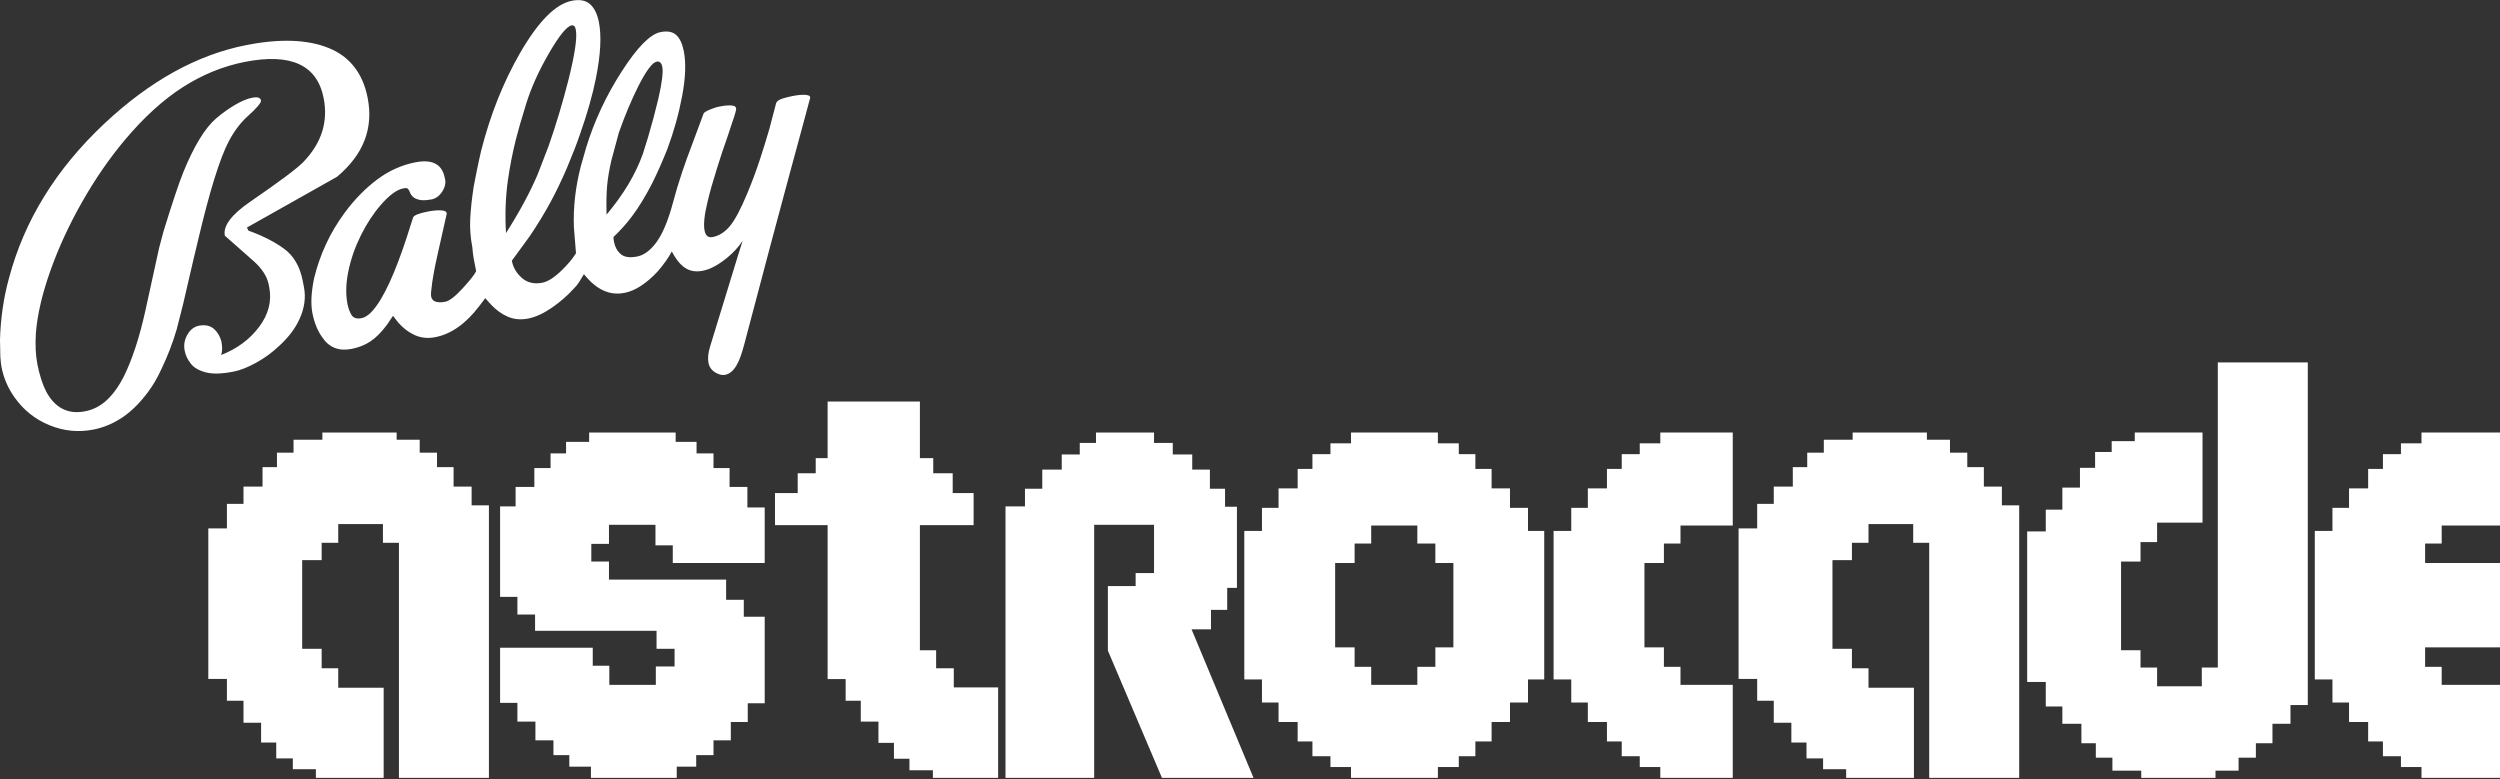 <svg clip-rule="evenodd" fill-rule="evenodd" stroke-linejoin="round" stroke-miterlimit="2" viewBox="0 0 600 187" xmlns="http://www.w3.org/2000/svg"><rect x="0" y="0" width="600" height="187" fill="#333333" stroke="none"/><g fill="#fff" fill-rule="nonzero"><path d="m72.639 67.337.306 1.566c.486 2.48.138 5.021-1.046 7.626-.986 2.226-2.599 4.371-4.837 6.436-1.715 1.624-3.582 2.99-5.602 4.098-2.02 1.107-3.812 1.814-5.378 2.121-2.806.55-5.03.613-6.673.189-1.642-.423-2.846-1.119-3.612-2.087s-1.257-2.006-1.475-3.116c-.281-1.436-.021-2.791.779-4.066.801-1.275 1.906-1.949 3.314-2.022 1.201-.101 2.191.196 2.972.891.78.695 1.356 1.649 1.729 2.863.281 1.436.264 2.558-.051 3.366 3.841-1.499 6.888-3.757 9.143-6.774 2.254-3.017 3.055-6.189 2.403-9.517l-.115-.589c-.384-1.957-1.603-3.853-3.656-5.686-2.289-1.992-4.583-4.016-6.882-6.072-.461-2.35 1.61-5.094 6.213-8.232 7.049-4.84 11.274-8.006 12.676-9.499 4.334-4.51 5.944-9.604 4.831-15.283-1.56-7.96-7.855-10.86-18.885-8.698-5.22 1.023-10.194 3.048-14.921 6.075s-9.371 7.258-13.931 12.694c-3.681 4.38-7.084 9.316-10.209 14.808-3.125 5.493-5.67 11.006-7.635 16.541s-3.125 10.507-3.481 14.916c-.182 2.881-.062 5.399.36 7.552.499 2.545 1.195 4.713 2.088 6.502 2.138 3.987 5.262 5.577 9.373 4.771 1.958-.384 3.696-1.283 5.215-2.699 1.518-1.415 2.889-3.328 4.11-5.737 1.987-4.048 3.683-9.225 5.09-15.531l3.324-15.189 1.052-3.97c2.154-6.994 3.757-11.781 4.811-14.36 2.568-6.263 5.186-10.537 7.855-12.822 1.452-1.234 2.952-2.308 4.501-3.222 1.549-.913 2.944-1.492 4.185-1.735 1.175-.23 1.859-.025 2.053.615.166.509-.961 1.848-3.382 4.016-1.662 1.546-3.11 3.491-4.345 5.834-2.168 4.152-4.639 12.125-7.41 23.92l-1.173 4.905-2.368 10.223c-.807 3.139-1.324 5.171-1.55 6.096-.977 3.311-2.189 6.462-3.635 9.455-.896 2.006-1.959 3.841-3.19 5.505-1.928 2.616-3.984 4.662-6.168 6.14s-4.515 2.459-6.995 2.945c-3.591.704-7.099.359-10.523-1.036s-6.214-3.611-8.368-6.646c-1.582-2.197-2.636-4.633-3.161-7.31-.114-.586-.209-1.414-.282-2.486l-.083-4.047c.061-2.453.27-4.934.626-7.443s.871-4.982 1.546-7.418c3.665-13.8 11.277-26.135 22.836-37.006 10.931-10.275 22.303-16.57 34.115-18.885 8.092-1.586 14.678-1.352 19.757.702 5.078 2.054 8.2 6.051 9.364 11.99 1.433 7.309-1.025 13.619-7.371 18.929-7.203 4.055-14.405 8.11-21.606 12.164l.348.745c3.425 1.225 6.285 2.68 8.582 4.366 2.296 1.685 3.776 4.225 4.442 7.618zm116.103-22.756-4.11 15.34-6.015 22.73c-.621 2.36-1.24 4.041-1.856 5.043-.763 1.301-1.666 2.054-2.709 2.259-.459.089-.941.048-1.448-.123-1.459-.529-2.316-1.446-2.571-2.75-.205-1.044-.083-2.321.365-3.832l6.697-21.85 1.13-3.575c-.998 1.484-2.256 2.849-3.774 4.093-2.105 1.702-4.039 2.725-5.802 3.07-1.828.359-3.386.02-4.672-1.017-.962-.758-1.876-1.968-2.744-3.628-.79 1.509-1.931 3.122-3.423 4.837-1.231 1.327-2.52 2.444-3.867 3.352-1.348.907-2.707 1.495-4.077 1.763-2.675.525-5.15-.176-7.426-2.102-.729-.602-1.495-1.4-2.3-2.394-.301.532-.659 1.127-1.073 1.784s-.85 1.2-1.307 1.629c-1.558 1.729-3.338 3.281-5.339 4.656-2.001 1.376-3.882 2.236-5.643 2.581-1.763.346-3.383.206-4.861-.42-1.479-.625-2.86-1.626-4.145-3.001l-1.306-1.472-1.535 2.028c-3.185 4.149-6.671 6.594-10.457 7.336-1.761.345-3.383.189-4.868-.468-1.484-.657-2.837-1.68-4.058-3.068l-1.227-1.587-1.417 2.105c-1.284 1.743-2.584 3.065-3.898 3.967s-2.852 1.525-4.613 1.87c-3.069.602-5.42-.327-7.054-2.787-1.116-1.543-1.904-3.489-2.364-5.837-.422-2.155-.287-4.926.406-8.313.674-2.775 1.617-5.485 2.828-8.129 1.21-2.643 2.753-5.232 4.626-7.767 2.307-3.095 4.864-5.698 7.67-7.807 2.805-2.109 5.873-3.49 9.203-4.143 4.045-.793 6.388.443 7.028 3.707.374 1.213.076 2.458-.894 3.734-.539.713-1.226 1.186-2.061 1.418-1.11.218-1.993.289-2.651.216-.658-.074-1.218-.252-1.681-.535-.462-.283-.823-.737-1.081-1.364-.259-.627-.508-.95-.749-.972-.241-.02-.525.001-.851.065-1.566.307-3.371 1.644-5.416 4.012-1.767 2.04-3.345 4.45-4.731 7.229-1.387 2.78-2.387 5.635-2.998 8.567-.612 2.932-.687 5.572-.226 7.923.204 1.043.53 1.928.978 2.654.447.726 1.258.974 2.433.744 1.436-.281 2.994-1.841 4.674-4.679 1.325-2.225 2.681-5.167 4.065-8.826.67-1.759 1.346-3.671 2.026-5.736s1.205-3.709 1.575-4.934c.237-.52 1.4-.985 3.487-1.394 1.306-.256 2.406-.353 3.298-.291s1.318.335 1.279.818l-2.171 9.677c-.505 2.266-.818 3.784-.937 4.554-.239 1.199-.453 2.698-.642 4.497-.03.548-.025.919.013 1.115.128.653.498 1.072 1.111 1.257.612.185 1.375.188 2.289.009.98-.192 2.364-1.26 4.152-3.203 1.787-1.942 2.872-3.325 3.253-4.146-.192-.978-.374-1.907-.547-2.789-.173-.881-.296-1.856-.369-2.926-.448-2.284-.618-4.538-.512-6.762.106-2.223.379-4.801.82-7.733.266-1.409.545-2.836.839-4.283.293-1.446.625-2.951.995-4.515 2.186-8.56 5.274-16.315 9.267-23.265 4.397-7.639 8.554-11.843 12.472-12.611 1.892-.371 3.351-.098 4.378.819 1.026.916 1.732 2.354 2.115 4.311.653 3.329.414 7.815-.715 13.459-.826 4.091-2.09 8.54-3.79 13.347-.474 1.382-.948 2.678-1.422 3.888-.475 1.211-1.081 2.703-1.819 4.475-1.211 2.813-2.5 5.487-3.866 8.025s-3.019 5.251-4.959 8.14l-4.329 5.93c.32 1.631 1.133 3.014 2.44 4.147 1.307 1.134 2.939 1.509 4.897 1.125 1.305-.256 2.841-1.235 4.608-2.938 1.427-1.364 2.579-2.741 3.459-4.134l-.502-6.202c-.192-4.775.368-9.697 1.679-14.764l1.268-4.418c1.943-6.346 4.784-12.426 8.524-18.242 3.738-5.815 6.848-8.966 9.328-9.452 1.633-.32 2.881-.09 3.746.69.864.78 1.475 2.083 1.833 3.909.55 2.806.419 6.373-.394 10.701-.812 4.328-1.996 8.576-3.551 12.744-1.133 2.863-2.33 5.571-3.592 8.124-1.616 3.163-3.23 5.817-4.842 7.964-1.287 1.741-2.787 3.424-4.501 5.048-.015.274.029.672.131 1.194.243 1.241.79 2.218 1.642 2.932.851.715 2.158.899 3.921.553 1.567-.307 3.053-1.377 4.455-3.21 1.403-1.834 2.652-4.62 3.748-8.359l.358-1.292c.661-2.502 1.42-5.022 2.278-7.56.687-2.034 1.478-4.222 2.374-6.565l2.726-7.347c.093-.221.561-.516 1.404-.885.843-.368 1.656-.63 2.439-.783 1.24-.243 2.242-.32 3.004-.232.762.089 1.069.451.923 1.088-.025.21-.163.711-.415 1.505-.461 1.447-1.015 3.115-1.662 5.004-.832 2.331-1.664 4.832-2.494 7.503-1.004 3.177-1.744 5.796-2.221 7.856-.795 3.205-1.045 5.558-.75 7.059.242 1.239.885 1.756 1.929 1.552 1.566-.307 2.951-1.188 4.157-2.644 1.206-1.455 2.592-4.065 4.159-7.828 1.106-2.657 2.085-5.272 2.935-7.845.851-2.573 1.64-5.116 2.368-7.629l1.629-6.217c.184-.443.658-.791 1.421-1.042.764-.251 1.603-.466 2.517-.645 1.304-.256 2.371-.346 3.2-.272.828.075 1.156.367.985.876l-1.528 5.688zm-57.071-9.553c1.779-5.093 3.358-10.349 4.736-15.769 1.562-6.203 2.158-10.25 1.787-12.142-.154-.785-.492-1.126-1.014-1.024-1.173.23-2.987 2.467-5.443 6.71s-4.285 8.313-5.487 12.208-2.028 6.768-2.478 8.618c-.795 3.205-1.42 6.411-1.875 9.619-.565 4.04-.718 8.272-.459 12.694 3.213-5.035 5.748-9.733 7.605-14.095zm23.875-2.138c.939-3.167 1.76-6.242 2.464-9.226.874-3.83 1.19-6.365.947-7.606-.192-.98-.647-1.399-1.363-1.259-1.046.205-2.522 2.189-4.427 5.952-1.656 3.307-3.202 6.999-4.639 11.076l-1.766 6.547c-.518 2.201-.865 4.234-1.042 6.099-.176 1.865-.225 4.212-.146 7.043 2.033-2.432 3.764-4.838 5.195-7.22 1.43-2.382 2.607-4.848 3.53-7.399z"/><path d="m113.188 121.278v-4.498h-4.326v-4.672h-3.98v-3.462h-4.153v-3.114h-5.536v-1.73h-17.823v1.73h-6.922v3.114h-3.979v3.462h-3.461v4.672h-4.57v4.152h-3.979v5.883h-4.465v36.13h4.465v5.226h3.979v5.292h4.224v4.743h3.633v3.807h3.981v2.595h5.536v2.077h16.266v-21.629h-10.901v-4.672h-3.981v-4.672h-4.672v-21.283h4.672v-4.153h3.981v-4.499h10.728v4.499h3.841v56.409h21.595v-65.407z"/><path d="m480.452 121.278v-4.498h-4.325v-4.672h-3.98v-3.462h-4.153v-3.114h-5.538v-1.73h-17.822v1.73h-6.92v3.114h-3.981v3.462h-3.46v4.672h-4.569v4.152h-3.981v5.883h-4.463v36.13h4.463v5.226h3.981v5.292h4.223v4.743h3.634v3.807h3.979v2.595h5.537v2.077h16.266v-21.629h-10.903v-4.672h-3.979v-4.672h-4.671v-21.283h4.671v-4.153h3.979v-4.499h10.729v4.499h3.842v56.409h21.594v-65.407z"/><path d="m549.715 169.209v4.498h-4.325v4.672h-3.981v3.461h-4.153v3.115h-5.537v1.729h-17.822v-1.729h-6.921v-3.115h-3.98v-3.461h-3.461v-4.672h-4.569v-4.153h-3.98v-5.882h-4.464v-36.131h4.464v-5.225h3.98v-5.293h4.224v-4.743h3.633v-3.807h3.98v-2.595h5.536v-2.077h16.266v21.63h-10.902v4.671h-3.98v4.672h-4.671v21.283h4.671v4.153h3.98v4.5h10.729v-4.5h3.841v-73.227h21.595v82.226z"/><path d="m183.526 135.121v-13.323h-4.153v-4.932h-4.273v-4.534h-3.859v-3.512h-4.067v-2.769h-5.017v-2.25h-20.764v2.25h-5.538v2.769h-3.72v3.512h-3.893v4.534h-4.499v4.672h-3.721v21.715h4.153v4.24h4.24v3.893h29.156v4.326h4.326v4.24h-4.499v4.412h-11.161v-4.586h-3.979v-4.326h-22.236v13.237h4.153v4.5h4.326v4.498h4.327v3.548h3.806v2.768h5.191v2.682h20.591v-2.682h4.672v-2.768h4.153v-3.548h4.153v-4.412h4.065v-4.499h4.067v-20.764h-5.017v-4.066h-4.241v-4.846h-28.117v-4.325h-4.239v-4.24h4.239v-4.585h11.16v4.932h4.153v4.239z"/><path d="m228.91 164.969v-4.585h-4.239v-4.326h-3.894v-30.021h12.891v-7.701h-5.018v-4.758h-4.672v-3.633h-3.201v-13.583h-22.149v13.583h-2.855v3.633h-4.325v4.758h-5.45v7.701h12.63v36.942h4.327v5.191h3.633v5.019h4.239v5.104h3.721v3.807h3.72v2.769h5.624v1.816h15.659v-21.716z"/><path d="m285.971 151.04h4.664v-4.672h3.893v-5.277h2.336v-19.467h-2.855v-4.326h-3.634v-4.586h-4.24v-3.633h-4.672v-2.768h-4.498v-2.51h-13.93v2.51h-3.893v2.768h-4.325v3.633h-4.672v4.586h-4.153v4.239h-4.672v65.148h21.283v-60.736h14.362v11.594h-4.413v3.115h-6.662v15.487l12.978 30.54h21.976z"/><path d="m344.486 155.367v4.672h-4.326v4.325h-11.074v-4.325h-3.981v-4.672h-4.671v-20.246h4.671v-4.672h3.981v-4.325h11.074v4.325h4.326v4.672h4.326v20.246zm22.235-27.945v-5.538h-4.326v-4.672h-4.413v-4.672h-3.893v-3.546h-3.979v-2.596h-5.018v-2.596h-20.851v2.596h-4.932v2.596h-4.326v3.546h-3.547v4.672h-4.585v4.672h-3.98v5.538h-4.24v35.644h4.24v5.538h3.98v4.672h4.585v4.672h3.547v3.546h4.326v2.596h4.932v2.595h20.851v-2.595h5.018v-2.596h3.979v-3.546h3.893v-4.672h4.413v-4.672h4.326v-5.538h3.893v-35.644z"/><path d="m415.862 164.364h-12.544v-4.325h-3.98v-4.672h-4.672v-20.246h4.672v-4.672h3.98v-4.325h12.544v-22.322h-17.39v2.596h-4.931v2.596h-4.325v3.546h-3.548v4.672h-4.586v4.672h-3.98v5.538h-4.238v35.644h4.238v5.538h3.98v4.672h4.586v4.672h3.548v3.546h4.325v2.596h4.931v2.595h17.39z"/><path d="m600 164.364h-13.996v-4.325h-3.979v-4.672h17.975v-20.246h-17.975v-4.672h3.979v-4.325h13.996v-22.322h-18.841v2.596h-4.932v2.596h-4.325v3.546h-3.547v4.672h-4.586v4.672h-3.981v5.538h-4.238v35.644h4.238v5.538h3.981v4.672h4.586v4.672h3.547v3.546h4.325v2.596h4.932v2.595h18.841z"/></g></svg>